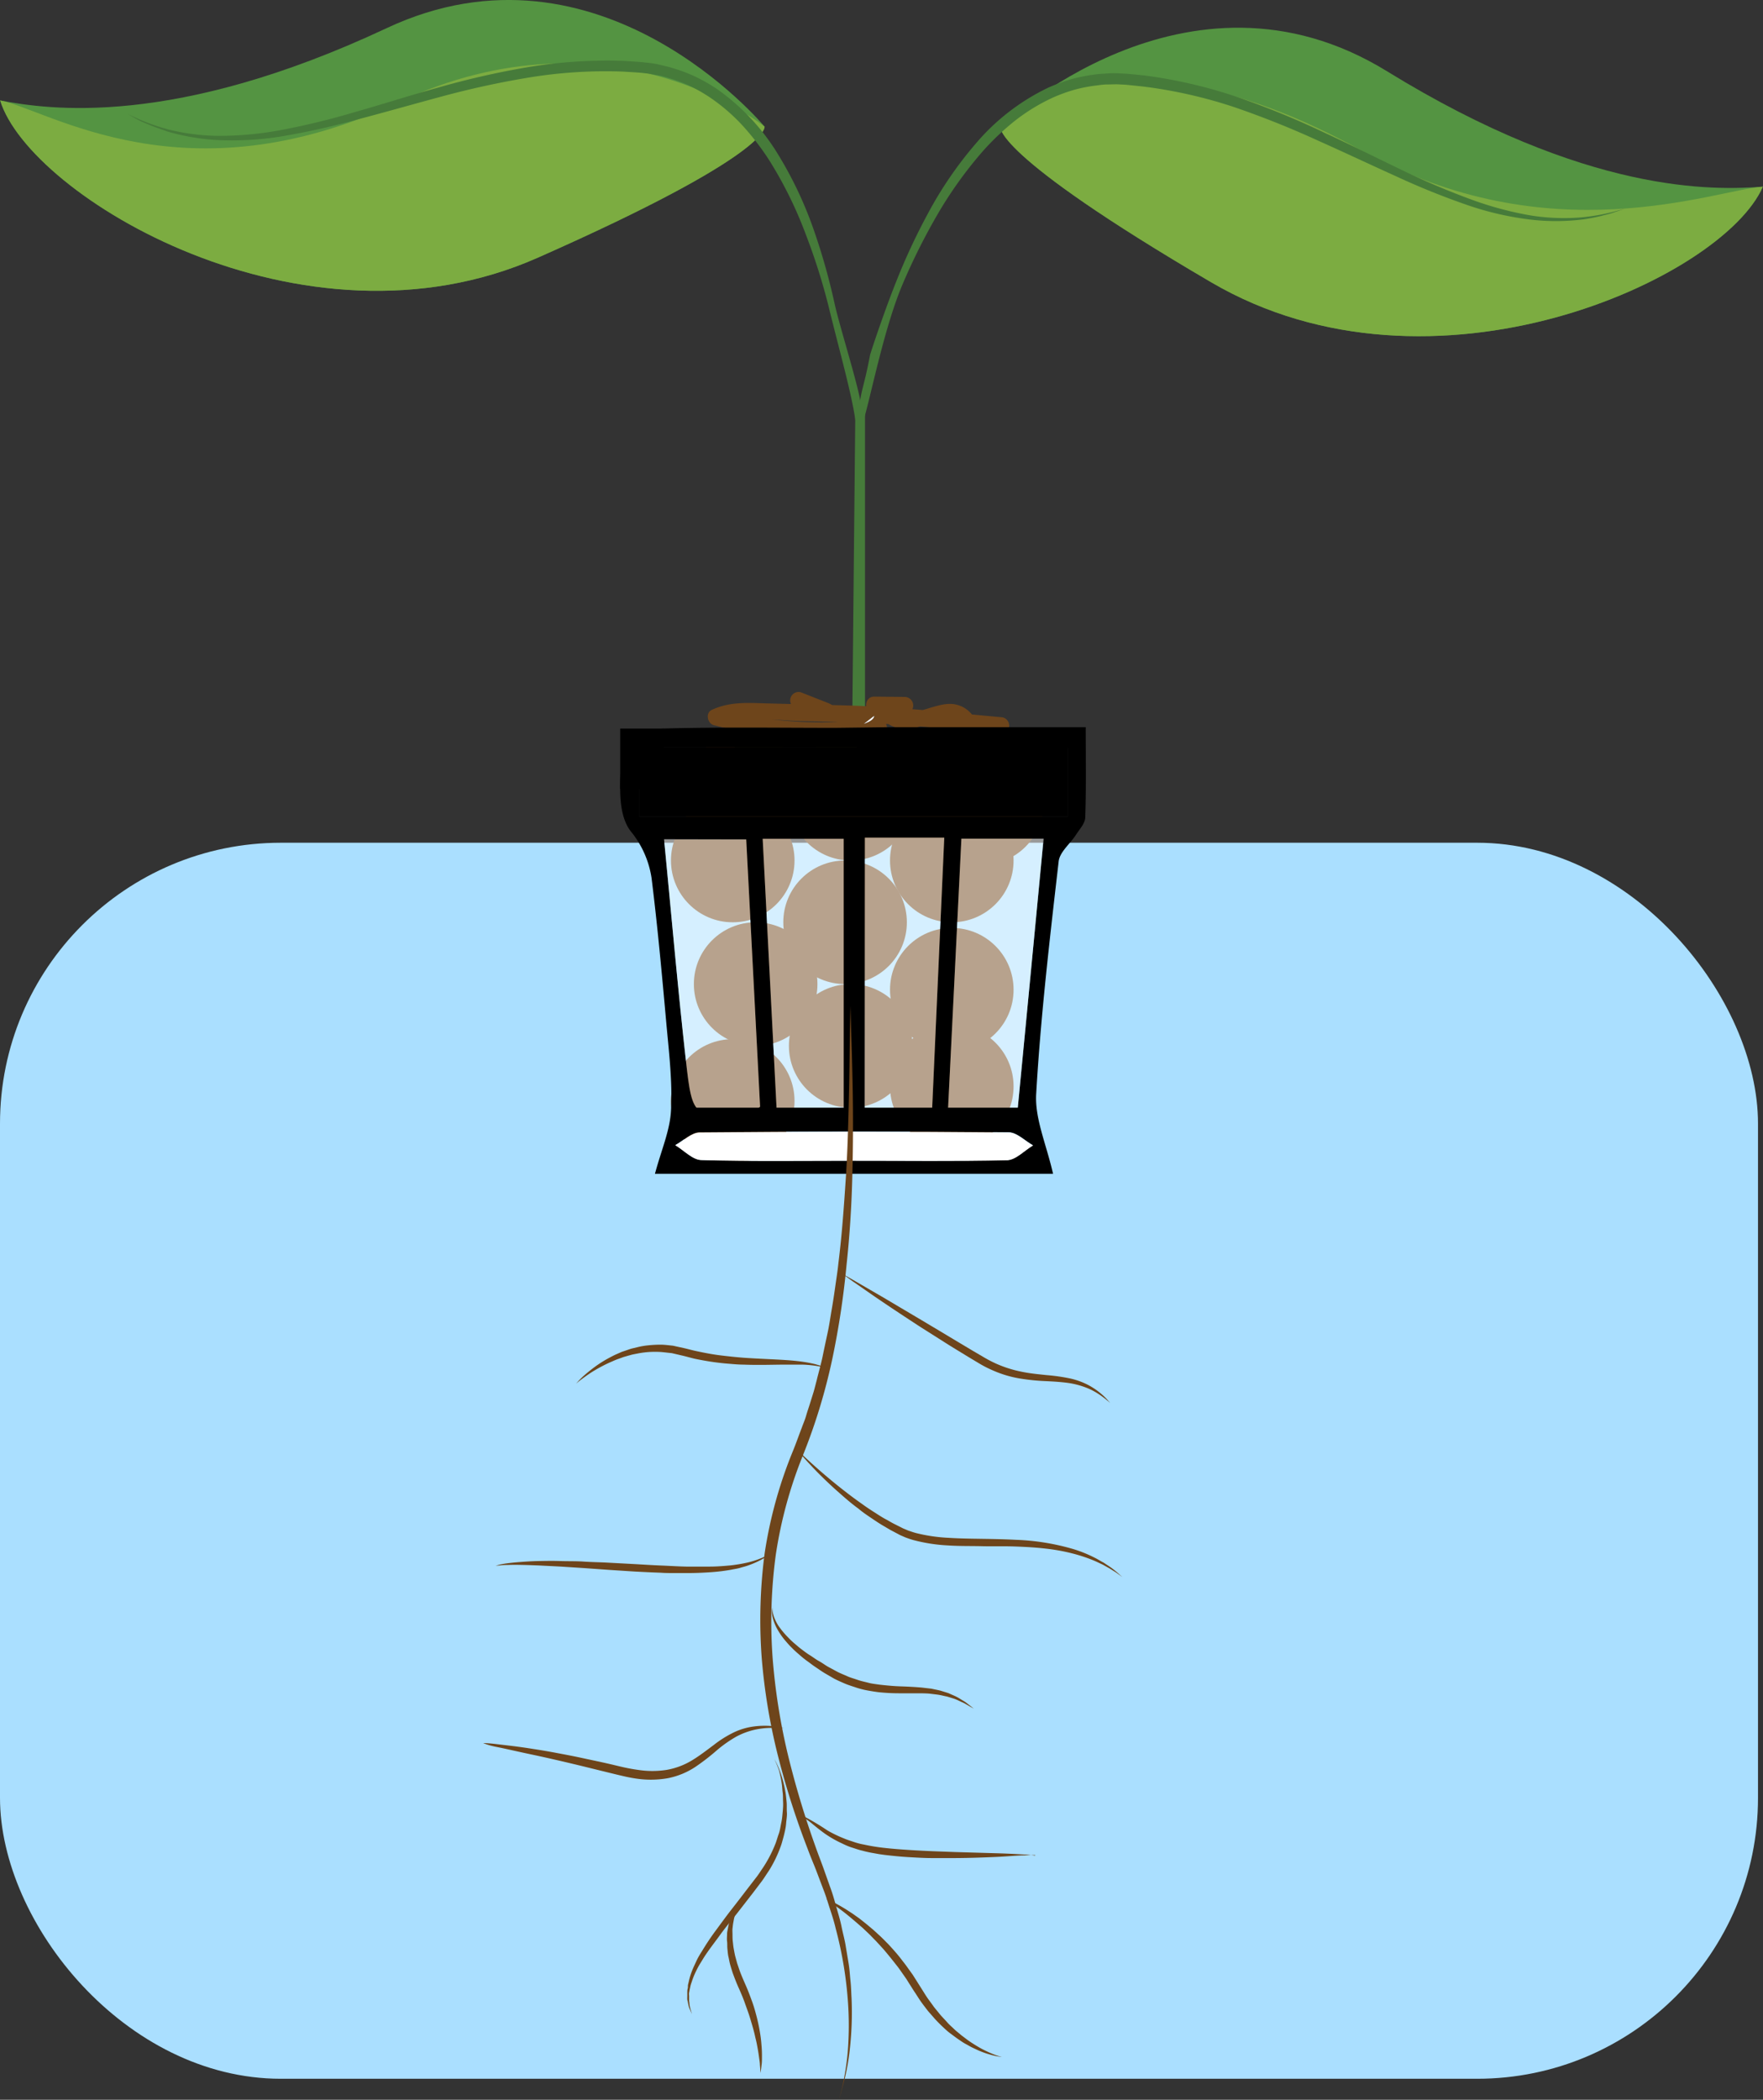 <?xml version="1.0" encoding="UTF-8"?>
<svg xmlns="http://www.w3.org/2000/svg" viewBox="0 0 313.89 373.74">
    <rect x="0" y="0" width="313.89" height="373.74" fill="#333333" stroke="none"/>
    <defs>
        <style>.cls-1{fill:#549442;}.cls-2{fill:#7cac41;}.cls-3{fill:#467b3a;}.cls-4{fill:#6e451b;}.cls-5,.cls-6{fill:#fff;}.cls-5{opacity:0.5;}</style>
    </defs>
    <title>olymist</title>
    <g id="mist">
        <rect x="0" y="150" width="313" height="220" rx="50" ry="50" fill="#aadfff"/>
    </g>
    <g id="plant">
        <path class="cls-1" d="M402,196.13s-29.32-35.32-67.28-17.52-60.23,14.49-68.81,12.87c5.2,17,53.86,46.49,95.69,28S402,196.13,402,196.13Z" transform="translate(-265.88 -173.6)" />
        <path class="cls-2" d="M402,196.13s-27.26-22.11-65.22-4.31-62.29,1.28-70.87-.34c5.2,17,53.86,46.49,95.69,28S402,196.13,402,196.13Z" transform="translate(-265.88 -173.6)" />
        <path class="cls-3" d="M419.16,245.59c-.43-3.3-3.77-13.82-4.66-17.83a113.33,113.33,0,0,0-3.59-12.82,69,69,0,0,0-6.35-13.61,38.89,38.89,0,0,0-11.19-12,31.68,31.68,0,0,0-3.78-2.13,28.14,28.14,0,0,0-4.11-1.53c-.7-.23-1.43-.36-2.14-.54s-1.45-.29-2.18-.36l-1.09-.12-1.09-.08-2.13-.14a86.08,86.08,0,0,0-17.06,1.14,147.05,147.05,0,0,0-16,3.65c-5.1,1.41-10,3-14.59,4.29A131.79,131.79,0,0,1,316,196.73a59.73,59.73,0,0,1-11.41,1.05,38.38,38.38,0,0,1-8.79-1.15,37.15,37.15,0,0,1-5.41-1.91l-1.84-.86,1.79,1c.58.33,1.34.63,2.23,1s1.94.73,3.12,1.15a39.37,39.37,0,0,0,8.88,1.52,55.12,55.12,0,0,0,11.66-.69,134.79,134.79,0,0,0,13.39-3c4.69-1.23,9.59-2.63,14.67-4a157.42,157.42,0,0,1,15.82-3.45,84.39,84.39,0,0,1,16.6-1.05l2.13.13,1,.07,1,.11c.68.06,1.34.22,2,.32s1.33.28,2,.49a27.21,27.21,0,0,1,3.81,1.41,29.51,29.51,0,0,1,3.52,2,33.26,33.26,0,0,1,6,5.17,46.07,46.07,0,0,1,4.72,6.17,72.37,72.37,0,0,1,6.48,13.18A109.93,109.93,0,0,1,413.37,228c1.93,7.93,4.32,16.24,4.88,21C418.53,251.3,419.6,248.88,419.16,245.59Z" transform="translate(-265.88 -173.6)" />
        <polygon class="cls-3" points="154.01 134.56 151.68 134.44 152.3 71.64 154.01 71.77 154.01 134.56" />
        <path class="cls-1" d="M444,196.08s33.12-31.78,68.82-9.8,58.22,21.19,66.92,20.55c-7.09,16.34-58.77,40.12-98.24,17S444,196.08,444,196.08Z" transform="translate(-265.88 -173.6)" />
        <path class="cls-2" d="M444,196.08c-2.38.08,19-20.9,64.33,4.35,33.45,18.62,62.71,7,71.41,6.4-7.09,16.34-58.77,40.12-98.24,17S444,196.08,444,196.08Z" transform="translate(-265.88 -173.6)" />
        <path class="cls-3" d="M418.34,249.22s-.09.61.16-.64.35-3.38.92-5.69.7-2.67,1.39-6.19c1-3.18,3.1-9.17,4.64-13a111.77,111.77,0,0,1,5.62-12.06,68.61,68.61,0,0,1,8.47-12.4,38.87,38.87,0,0,1,13-10.05,31.9,31.9,0,0,1,4.07-1.49,29.86,29.86,0,0,1,4.31-.85c.73-.11,1.46-.12,2.2-.18s1.47-.05,2.2,0l1.11.05,1.08.1,2.12.21a86.53,86.53,0,0,1,16.66,3.88,148.29,148.29,0,0,1,15.17,6.2c4.81,2.22,9.35,4.52,13.7,6.6a134,134,0,0,0,12.48,5.33A60.19,60.19,0,0,0,538.72,212a38.38,38.38,0,0,0,8.86.28,37.77,37.77,0,0,0,5.65-1l2-.56-1.93.66c-.62.24-1.43.41-2.36.66a32,32,0,0,1-3.27.62,38.72,38.72,0,0,1-9,.06,54.11,54.11,0,0,1-11.39-2.57A134.3,134.3,0,0,1,514.49,205c-4.43-2-9-4.16-13.83-6.32a161.79,161.79,0,0,0-15-6A84.28,84.28,0,0,0,469.4,189l-2.12-.22-1-.1-1-.05c-.68-.06-1.36,0-2.05,0s-1.36.07-2,.17a26.63,26.63,0,0,0-4,.76,29.11,29.11,0,0,0-3.8,1.37,33.88,33.88,0,0,0-6.79,4.12,46.11,46.11,0,0,0-5.65,5.32,72.83,72.83,0,0,0-8.54,12,111.16,111.16,0,0,0-5.86,11.8c-3.2,7.51-5.53,19.3-6.85,23.87-.66,2.28-.95-1.24-1.26,0S418.34,249.22,418.34,249.22Z" transform="translate(-265.88 -173.6)" />
    </g>
    <g id="pebbles">
        <circle class="cls-4" cx="150.46" cy="164.16" r="11" />
        <circle class="cls-4" cx="169.46" cy="176.16" r="11" />
        <circle class="cls-4" cx="169.46" cy="153.16" r="11" />
        <circle class="cls-4" cx="151.46" cy="142.16" r="11" />
        <circle class="cls-4" cx="130.46" cy="153.16" r="11" />
        <circle class="cls-4" cx="134.54" cy="175.16" r="11" />
        <circle class="cls-4" cx="151.46" cy="186.16" r="11" />
        <circle class="cls-4" cx="169.46" cy="193.37" r="11" />
        <circle class="cls-4" cx="130.46" cy="195.96" r="11" />
        <circle class="cls-4" cx="174.81" cy="142.93" r="11" />
        <circle class="cls-4" cx="132.51" cy="141.65" r="11" />
    </g>
    <g id="soil">
        <path class="cls-4" d="M421.52,300.59l5.44.06-1.29-2.26-1.56.78a1.51,1.51,0,0,0-1.06,2.56,6.31,6.31,0,0,0,4,1.66c2.29.11,8.7-3.18,9.85-.1a1.55,1.55,0,0,0,1.45,1.1l5.71-.14a1.5,1.5,0,0,0,0-3c-9.26-.85-18.52-1.84-27.83-2.1l-13.76-.35c-3.52-.1-6.59-.34-9.84,1.14-1.21.55-.81,2.44.36,2.74a75.21,75.21,0,0,0,29.72,1.71c1.91-.27,1.1-3.16-.79-2.89a71.6,71.6,0,0,1-28.14-1.71l.36,2.74c3.92-1.78,9.69-.7,14-.59,3.8.1,7.61.17,11.42.31,8.19.31,16.36,1.25,24.52,2v-3l-5.71.14,1.45,1.1a5,5,0,0,0-3.56-3.44c-3.52-1-8,3-11.07.56l-1.06,2.56a3.72,3.72,0,0,0,4.15-2.26,1.52,1.52,0,0,0-1.3-2.26l-5.44-.06c-1.93,0-1.93,3,0,3Z" transform="translate(-265.88 -173.6)" />
        <path class="cls-4" d="M413.55,298.82l-5.09-2a1.5,1.5,0,0,0-1.84,1.05,1.53,1.53,0,0,0,1,1.85l5.09,2a1.5,1.5,0,0,0,.8-2.89Z" transform="translate(-265.88 -173.6)" />
    </g>
    <g id="pod">
        <g id="pod-2" data-name="pod">
            <path d="M414.56,303.15c-10.08,0-20.3-.16-30.5.12-2.56.08-7.17,1.44-7.26,2.49-.39,5.35-1.4,12.13,1.34,15.75a17.13,17.13,0,0,1,3.75,8.4c1.05,8.46,1.83,16.94,2.59,25.43.47,5.27,1.14,10.58.87,15.84-.16,3.63-1.76,7.19-2.86,11.35h70.88c-1.21-5.32-3.29-9.89-3-14.3.8-13.81,2.42-27.59,4-41.33.2-1.67,2.06-3.13,3.09-4.73.64-1,1.6-2,1.64-3.06.18-5,.09-10.09.09-16.08H424.43m-40.32,20h14.63q1.26,24.13,2.47,47.58c-.64.53-.94,1-1.28,1-10.59,1.17-10.75,1.19-11.93-9.23C386.56,349.57,385.44,336.7,384.11,323Zm61.05,57c-9.16.25-18.33.13-27.5.13-9,0-17.92.14-26.87-.11-1.58,0-3.12-1.72-4.67-2.65,1.44-.78,2.88-2.26,4.34-2.27q27.5-.24,55,0c1.44,0,2.9,1.51,4.34,2.31C448.23,378.37,446.72,380,445.16,380.07ZM401.67,322.9h14.42v48.8H404.18C403.36,355.59,402.53,339.56,401.67,322.9Zm18.19,48.52V322.69H434c-.73,16.17-1.44,32.17-2.18,48.73Zm27.15.28H434.63c.82-16.27,1.6-32.25,2.42-48.82h14.63C450.14,339.11,448.61,355.08,447,371.7Zm9-65V318.9H379.65V306.67ZM421.53,301c0,.5-.55,1-1.86,1.44" transform="translate(-265.88 -173.6)" />
            <path d="M379.65,318.9V306.68h76.4V318.9Z" transform="translate(-265.88 -173.6)" />
            <path class="cls-5" d="M416.09,371.71h-11.9c-.83-16.12-1.66-32.15-2.52-48.81h14.42Z" transform="translate(-265.88 -173.6)" />
            <path class="cls-5" d="M419.87,322.69H434c-.72,16.17-1.44,32.18-2.18,48.72h-12Z" transform="translate(-265.88 -173.6)" />
            <path class="cls-5" d="M447,371.71H434.64c.81-16.27,1.6-32.27,2.41-48.83h14.64C450.14,339.12,448.61,355.07,447,371.71Z" transform="translate(-265.88 -173.6)" />
            <path class="cls-5" d="M398.74,323q1.26,24.15,2.47,47.57c-.64.53-.93,1-1.27,1-10.6,1.18-10.77,1.2-11.94-9.23-1.44-12.84-2.56-25.72-3.89-39.37Z" transform="translate(-265.88 -173.6)" />
            <path class="cls-6" d="M417.66,380.21c-9,0-17.92.13-26.86-.12-1.59,0-3.13-1.72-4.69-2.64,1.45-.8,2.89-2.27,4.35-2.28q27.48-.26,55,0c1.45,0,2.89,1.51,4.34,2.32-1.54.92-3.06,2.59-4.62,2.63C436,380.33,426.83,380.2,417.66,380.21Z" transform="translate(-265.88 -173.6)" />
            <path class="cls-6" d="M421.53,301c0,.5-.55,1-1.86,1.44" transform="translate(-265.88 -173.6)" />
            <rect x="110.42" y="129.68" width="7.76" height="10.73" />
            <rect x="121.51" y="197.16" width="60.86" height="2.74" />
        </g>
    </g>
    <g id="root">
        <path class="cls-4" d="M415.21,547.34a19.63,19.63,0,0,0,.59-2.15,45.55,45.55,0,0,0,1-6.21,59,59,0,0,0,0-9.73,69.45,69.45,0,0,0-2.14-12.43c-.26-1.13-.62-2.26-1-3.41s-.71-2.32-1.18-3.49l-1.35-3.57c-.48-1.21-1-2.43-1.46-3.69a142.85,142.85,0,0,1-5.17-16.11,106.4,106.4,0,0,1-3-17.82,91.06,91.06,0,0,1,.52-18.65A78.68,78.68,0,0,1,407,432c.58-1.39,1.08-2.86,1.63-4.27.25-.71.57-1.42.77-2.13s.45-1.41.67-2.12l.66-2.11c.21-.71.38-1.43.57-2.14.34-1.42.76-2.82,1.05-4.24s.59-2.82.89-4.21.49-2.79.73-4.16.44-2.74.63-4.09.41-2.68.54-4c.66-5.27,1-10.29,1.31-14.92s.42-8.89.52-12.67.15-7.06.18-9.78c.07-5.42.15-8.52.15-8.52s.09,3.1.25,8.52c.07,2.71.16,6,.19,9.79s0,8.05-.13,12.71-.43,9.7-1,15a149.62,149.62,0,0,1-2.51,16.66,104.19,104.19,0,0,1-5.27,17.33,77.94,77.94,0,0,0-4.82,17.65,88.78,88.78,0,0,0-.58,18.27,110.9,110.9,0,0,0,2.78,17.56,161.27,161.27,0,0,0,4.81,16c.44,1.26.92,2.49,1.37,3.71l1.29,3.64c.45,1.19.78,2.4,1.11,3.57s.69,2.32.92,3.47.55,2.26.73,3.37.37,2.19.54,3.24.22,2.09.33,3.1.12,2,.18,2.93a59.13,59.13,0,0,1-.38,9.82,41.16,41.16,0,0,1-1.25,6.19A21.17,21.17,0,0,1,415.21,547.34Z" transform="translate(-265.88 -173.6)" />
        <path class="cls-4" d="M368.43,419.89s.13-.13.36-.39.58-.62,1.06-1.05,1.08-.92,1.8-1.46a21,21,0,0,1,2.53-1.62c.49-.26,1-.54,1.54-.77l.84-.37.88-.3c.31-.1.61-.22.92-.3l1-.24a13.23,13.23,0,0,1,2-.34,21.23,21.23,0,0,1,2.13-.11c.73,0,1.46.11,2.2.18l2.18.48c.7.17,1.42.37,2.12.51,1.39.3,2.81.57,4.22.74s2.79.32,4.14.42c2.7.19,5.24.26,7.43.41,1.09.07,2.1.17,3,.3a23,23,0,0,1,2.29.44l.82.24.6.24.49.2-.51-.13-.61-.15-.84-.13a20.83,20.83,0,0,0-2.27-.2c-.88,0-1.87,0-3,0-2.17,0-4.72.11-7.46,0-.68,0-1.38-.05-2.09-.11s-1.42-.11-2.14-.2c-1.44-.16-2.9-.41-4.37-.71-.73-.16-1.42-.37-2.13-.54l-2.06-.48c-.69-.07-1.37-.16-2-.21a18.94,18.94,0,0,0-2,0,17,17,0,0,0-1.93.24l-.92.18c-.31.06-.6.16-.89.23l-.87.25-.82.3c-.55.18-1.05.42-1.54.63-1,.44-1.84.9-2.6,1.34s-1.39.88-1.91,1.25-.91.67-1.17.88Z" transform="translate(-265.88 -173.6)" />
        <path class="cls-4" d="M354.12,452.31a3.73,3.73,0,0,1,.53-.17,14,14,0,0,1,1.56-.29c.68-.09,1.5-.17,2.45-.24s2-.14,3.19-.16,2.44-.05,3.78,0,2.75,0,4.2.1,3,.11,4.49.2L379,452c1.54.09,3.09.19,4.61.25s3,.16,4.47.19l2.13,0c.69,0,1.37,0,2,0,1.32,0,2.57-.11,3.71-.21a27.31,27.31,0,0,0,3.08-.52,15.34,15.34,0,0,0,2.3-.73l.83-.35.59-.29.49-.26-.45.32-.55.37-.79.44a15.42,15.42,0,0,1-2.27,1c-.44.17-.94.28-1.46.44s-1.07.23-1.65.35a34.09,34.09,0,0,1-3.78.45c-1.34.09-2.76.15-4.23.14-.73,0-1.47,0-2.23,0s-1.51,0-2.28-.06c-1.53-.05-3.08-.13-4.64-.21l-4.62-.3-4.47-.32-4.18-.27-3.75-.19c-2.32-.09-4.25-.15-5.6-.09-.68,0-1.21.05-1.57.1A3.19,3.19,0,0,0,354.12,452.31Z" transform="translate(-265.88 -173.6)" />
        <path class="cls-4" d="M408,431.83s.71.7,2,1.88,3.16,2.83,5.5,4.69c1.17.92,2.45,1.91,3.85,2.88.69.51,1.43,1,2.17,1.47s1.52,1,2.34,1.41c.4.23.8.47,1.22.68l1.27.64.32.16.31.13c.22.09.45.2.67.28.44.14.86.3,1.33.42a29.17,29.17,0,0,0,5.83.85c2,.13,4,.15,6,.18s4,.07,5.89.17a41.48,41.48,0,0,1,10.3,1.66,23.2,23.2,0,0,1,3.84,1.56c.56.27,1,.58,1.51.83l1.22.81a15.81,15.81,0,0,1,1.58,1.28l.54.48-.58-.42c-.2-.14-.42-.32-.71-.5l-1-.62-1.26-.7c-.48-.21-1-.48-1.54-.7a27.74,27.74,0,0,0-3.86-1.27,34.53,34.53,0,0,0-4.75-.85c-1.71-.2-3.53-.3-5.42-.37s-3.85,0-5.85-.05-4.05,0-6.09-.14a29.61,29.61,0,0,1-6.08-.94c-.49-.13-1-.31-1.48-.49l-.67-.29-.35-.16-.33-.18-1.29-.68-1.24-.73c-.82-.47-1.58-1-2.34-1.51s-1.47-1-2.15-1.58c-1.38-1-2.62-2.11-3.75-3.11s-2.12-1.95-3-2.82-1.6-1.64-2.19-2.28-1.05-1.17-1.36-1.52Z" transform="translate(-265.88 -173.6)" />
        <path class="cls-4" d="M450.21,503.78l-.12,0-.38,0c-.33,0-.81,0-1.43.06-1.24,0-3,.19-5.12.28s-4.6.19-7.25.2c-1.33,0-2.7,0-4.09,0s-2.8-.09-4.21-.17-2.83-.23-4.21-.39l-1-.14-1-.18a19.65,19.65,0,0,1-2-.44c-.66-.15-1.28-.38-1.89-.57s-1.19-.46-1.74-.73a19.69,19.69,0,0,1-3-1.71c-.86-.61-1.6-1.22-2.25-1.75a12.83,12.83,0,0,0-1.76-1.25,3.94,3.94,0,0,0-1.31-.42l-.5,0,.51,0a3.81,3.81,0,0,1,1.42.26,43.7,43.7,0,0,1,4.33,2.58,22.66,22.66,0,0,0,3,1.44c.53.23,1.11.4,1.69.6s1.19.36,1.82.47a33.79,33.79,0,0,0,3.92.62c1.36.15,2.76.25,4.15.34s2.8.16,4.17.22l4.06.15,7.21.21c2.11.06,3.87.16,5.1.23.62,0,1.1.09,1.43.13a3.1,3.1,0,0,1,.37.07A.36.36,0,0,1,450.21,503.78Z" transform="translate(-265.88 -173.6)" />
        <path class="cls-4" d="M403.75,486.72s.11.17.28.5.41.83.65,1.48a20,20,0,0,1,.74,2.4c.12.47.22,1,.31,1.52s.14,1.11.2,1.7,0,1.23.05,1.87-.09,1.32-.14,2-.22,1.38-.39,2.09c-.09.36-.19.71-.29,1.07a10.28,10.28,0,0,1-.35,1.07,21.89,21.89,0,0,1-2.07,4.21c-.46.66-.88,1.37-1.37,2l-1.45,1.91L397,514.3c-1,1.24-2,2.43-2.85,3.61s-1.76,2.34-2.52,3.46c-.39.55-.71,1.12-1.05,1.66s-.61,1.07-.86,1.6a13.77,13.77,0,0,0-.62,1.54c-.08.25-.17.49-.24.73s-.1.48-.16.71-.08.45-.13.66,0,.43,0,.63l0,.59c0,.19,0,.36.05.53,0,.33.07.64.12.9l.18.65.15.55s-.07-.19-.22-.53l-.27-.63c-.09-.26-.14-.56-.22-.9,0-.18-.09-.36-.11-.55s0-.39,0-.6l0-.66c0-.23,0-.47.07-.71s0-.5.08-.76l.18-.78a13.22,13.22,0,0,1,.53-1.66c.22-.56.5-1.13.77-1.72s.62-1.17,1-1.76c.71-1.18,1.51-2.4,2.41-3.61s1.8-2.47,2.77-3.71,1.94-2.5,2.91-3.77l1.46-1.89c.5-.62.89-1.27,1.33-1.9a22.88,22.88,0,0,0,2.07-3.94c.29-.66.45-1.35.69-2s.31-1.33.46-2,.19-1.29.25-1.91.1-1.22.07-1.8,0-1.14-.07-1.66-.08-1-.15-1.5a21.1,21.1,0,0,0-.49-2.41A16.2,16.2,0,0,0,403.75,486.72Z" transform="translate(-265.88 -173.6)" />
        <path class="cls-4" d="M413,511.59a17.71,17.71,0,0,1,1.69.81c.52.28,1.16.64,1.86,1.08l1.11.72,1.19.84,1.26,1,1.3,1.09,1.32,1.21c.44.42.87.87,1.32,1.32.86.93,1.74,1.9,2.55,3,.42.51.8,1.06,1.19,1.6l.59.82.54.85,1.06,1.68c.35.55.69,1.12,1.05,1.64s.75,1,1.1,1.53l1.18,1.45c.4.46.83.88,1.22,1.33s.83.81,1.24,1.21.85.71,1.25,1.07l1.23.93a27,27,0,0,0,2.31,1.44,20.8,20.8,0,0,0,1.91.91,11,11,0,0,0,1.77.59s-.17,0-.49-.06a10.07,10.07,0,0,1-1.37-.29,16.23,16.23,0,0,1-2.06-.7c-.39-.16-.78-.36-1.22-.56s-.84-.46-1.3-.7-.89-.56-1.35-.87-.91-.67-1.37-1-.92-.77-1.37-1.19-.89-.87-1.32-1.33l-1.28-1.46c-.4-.52-.81-1.05-1.2-1.59s-.72-1.1-1.09-1.65-.71-1.11-1.07-1.67l-.52-.83-.56-.8c-.38-.53-.73-1.07-1.14-1.57-.78-1-1.58-2-2.39-2.94l-1.23-1.34-1.22-1.25-1.2-1.14-1.15-1c-.76-.65-1.46-1.24-2.1-1.74s-1.22-.92-1.7-1.26-.86-.6-1.13-.77Z" transform="translate(-265.88 -173.6)" />
        <path class="cls-4" d="M351.91,483.85s.88,0,2.41.19,3.71.41,6.31.83c1.3.2,2.71.43,4.19.71s3.05.57,4.66.92,3.28.69,5,1.09c.83.19,1.7.41,2.52.59s1.7.34,2.53.45a16.55,16.55,0,0,0,5,0,13,13,0,0,0,4.55-1.7c1.38-.83,2.64-1.82,3.88-2.74a19.72,19.72,0,0,1,3.72-2.31,11.93,11.93,0,0,1,3.53-1,15.21,15.21,0,0,1,2.8-.08,13.09,13.09,0,0,1,1.77.24l.63.11-.63,0c-.41,0-1,0-1.78,0a14,14,0,0,0-2.71.32,13.07,13.07,0,0,0-3.29,1.22,22.53,22.53,0,0,0-3.46,2.42,39.41,39.41,0,0,1-3.88,3,13.65,13.65,0,0,1-4.91,2,17.47,17.47,0,0,1-5.4.09,26.07,26.07,0,0,1-2.63-.5c-.89-.2-1.71-.41-2.55-.61l-4.92-1.21c-3.2-.77-6.18-1.46-8.75-2s-4.7-1.05-6.21-1.34S351.91,483.85,351.91,483.85Z" transform="translate(-265.88 -173.6)" />
        <path class="cls-4" d="M397.72,512.28a6.36,6.36,0,0,0-.63,1.2,12.3,12.3,0,0,0-.48,1.45c-.07.29-.12.6-.18.92s-.09.67-.13,1,0,.73,0,1.12,0,.79.05,1.19.08.83.16,1.26.15.85.25,1.29l.36,1.32.45,1.33c.33.89.72,1.78,1.12,2.69s.75,1.86,1.09,2.79.6,1.87.83,2.77.42,1.8.56,2.65a22,22,0,0,1,.29,2.4,18.53,18.53,0,0,1,.08,2c0,.6,0,1.13-.08,1.56a8.79,8.79,0,0,1-.21,1.35,13.29,13.29,0,0,0-.07-1.35c0-.43-.09-.94-.17-1.54s-.19-1.25-.33-2c-.07-.36-.14-.73-.24-1.11s-.17-.78-.28-1.19c-.2-.81-.46-1.66-.72-2.53s-.6-1.76-.92-2.67-.69-1.79-1.1-2.7-.77-1.84-1.11-2.78c-.15-.48-.3-.95-.43-1.42s-.21-1-.31-1.42-.13-.93-.18-1.39,0-.91-.06-1.34,0-.86,0-1.27.12-.8.18-1.18.16-.73.26-1.06.21-.64.33-.93a9.2,9.2,0,0,1,.74-1.42,6.07,6.07,0,0,1,.62-.82A3.45,3.45,0,0,1,397.72,512.28Z" transform="translate(-265.88 -173.6)" />
        <path class="cls-4" d="M403.46,459.26a2.5,2.5,0,0,0-.07.5,4.84,4.84,0,0,0,.21,1.37,7.71,7.71,0,0,0,.91,1.9,15.59,15.59,0,0,0,1.75,2.08,12.81,12.81,0,0,0,1.13,1.06c.41.35.83.72,1.29,1.06s.92.7,1.42,1,1,.71,1.54,1,1.08.69,1.6,1l1.74.94c.58.3,1.18.52,1.77.79s1.23.43,1.85.65,1.27.34,1.9.51,1.29.23,1.94.33c1.3.15,2.58.27,3.86.31s2.51.11,3.68.21l1.72.2c.55.12,1.08.22,1.59.34l1.42.44,1.22.54a8.05,8.05,0,0,1,1,.56c.31.19.6.35.85.52.95.72,1.47,1.15,1.47,1.15s-.6-.33-1.61-.92l-.88-.41a10.4,10.4,0,0,0-1-.43l-1.23-.38-1.4-.3c-.49-.08-1-.13-1.54-.2s-1.1-.07-1.67-.09c-1.16,0-2.38,0-3.67,0a36.2,36.2,0,0,1-4-.2c-.68-.09-1.36-.2-2-.32s-1.36-.3-2-.52-1.33-.42-2-.71-1.29-.56-1.88-.87l-1.72-1c-.6-.37-1.1-.73-1.64-1.09s-1-.74-1.53-1.11a17.87,17.87,0,0,1-1.4-1.15,16.09,16.09,0,0,1-1.27-1.18c-.4-.38-.75-.8-1.09-1.19a13,13,0,0,1-1.6-2.36,8.32,8.32,0,0,1-.74-2.1,4.48,4.48,0,0,1,0-1.45A2,2,0,0,1,403.46,459.26Z" transform="translate(-265.88 -173.6)" />
        <path class="cls-4" d="M415.84,400.32l2,1.14,5.26,3.05,7.39,4.38,8.44,5.05,2.15,1.26a22.24,22.24,0,0,0,2.16,1.12,21.28,21.28,0,0,0,4.51,1.43c1.52.32,3,.45,4.5.61a33.25,33.25,0,0,1,4.14.59,13.14,13.14,0,0,1,3.32,1.21,12.74,12.74,0,0,1,2.21,1.51,10.81,10.81,0,0,1,1.22,1.19l.4.45-.46-.39-.56-.45c-.23-.17-.48-.37-.79-.57a11.85,11.85,0,0,0-2.28-1.24,14.67,14.67,0,0,0-3.26-.89c-1.24-.18-2.6-.27-4.07-.34a37.72,37.72,0,0,1-4.66-.47,19.79,19.79,0,0,1-4.81-1.44,20.25,20.25,0,0,1-2.28-1.15l-2.17-1.3c-1.43-.88-2.87-1.74-4.26-2.63l-4.09-2.59c-2.63-1.71-5.08-3.33-7.16-4.74s-3.78-2.62-5-3.45Z" transform="translate(-265.88 -173.6)" />
    </g>
</svg>
